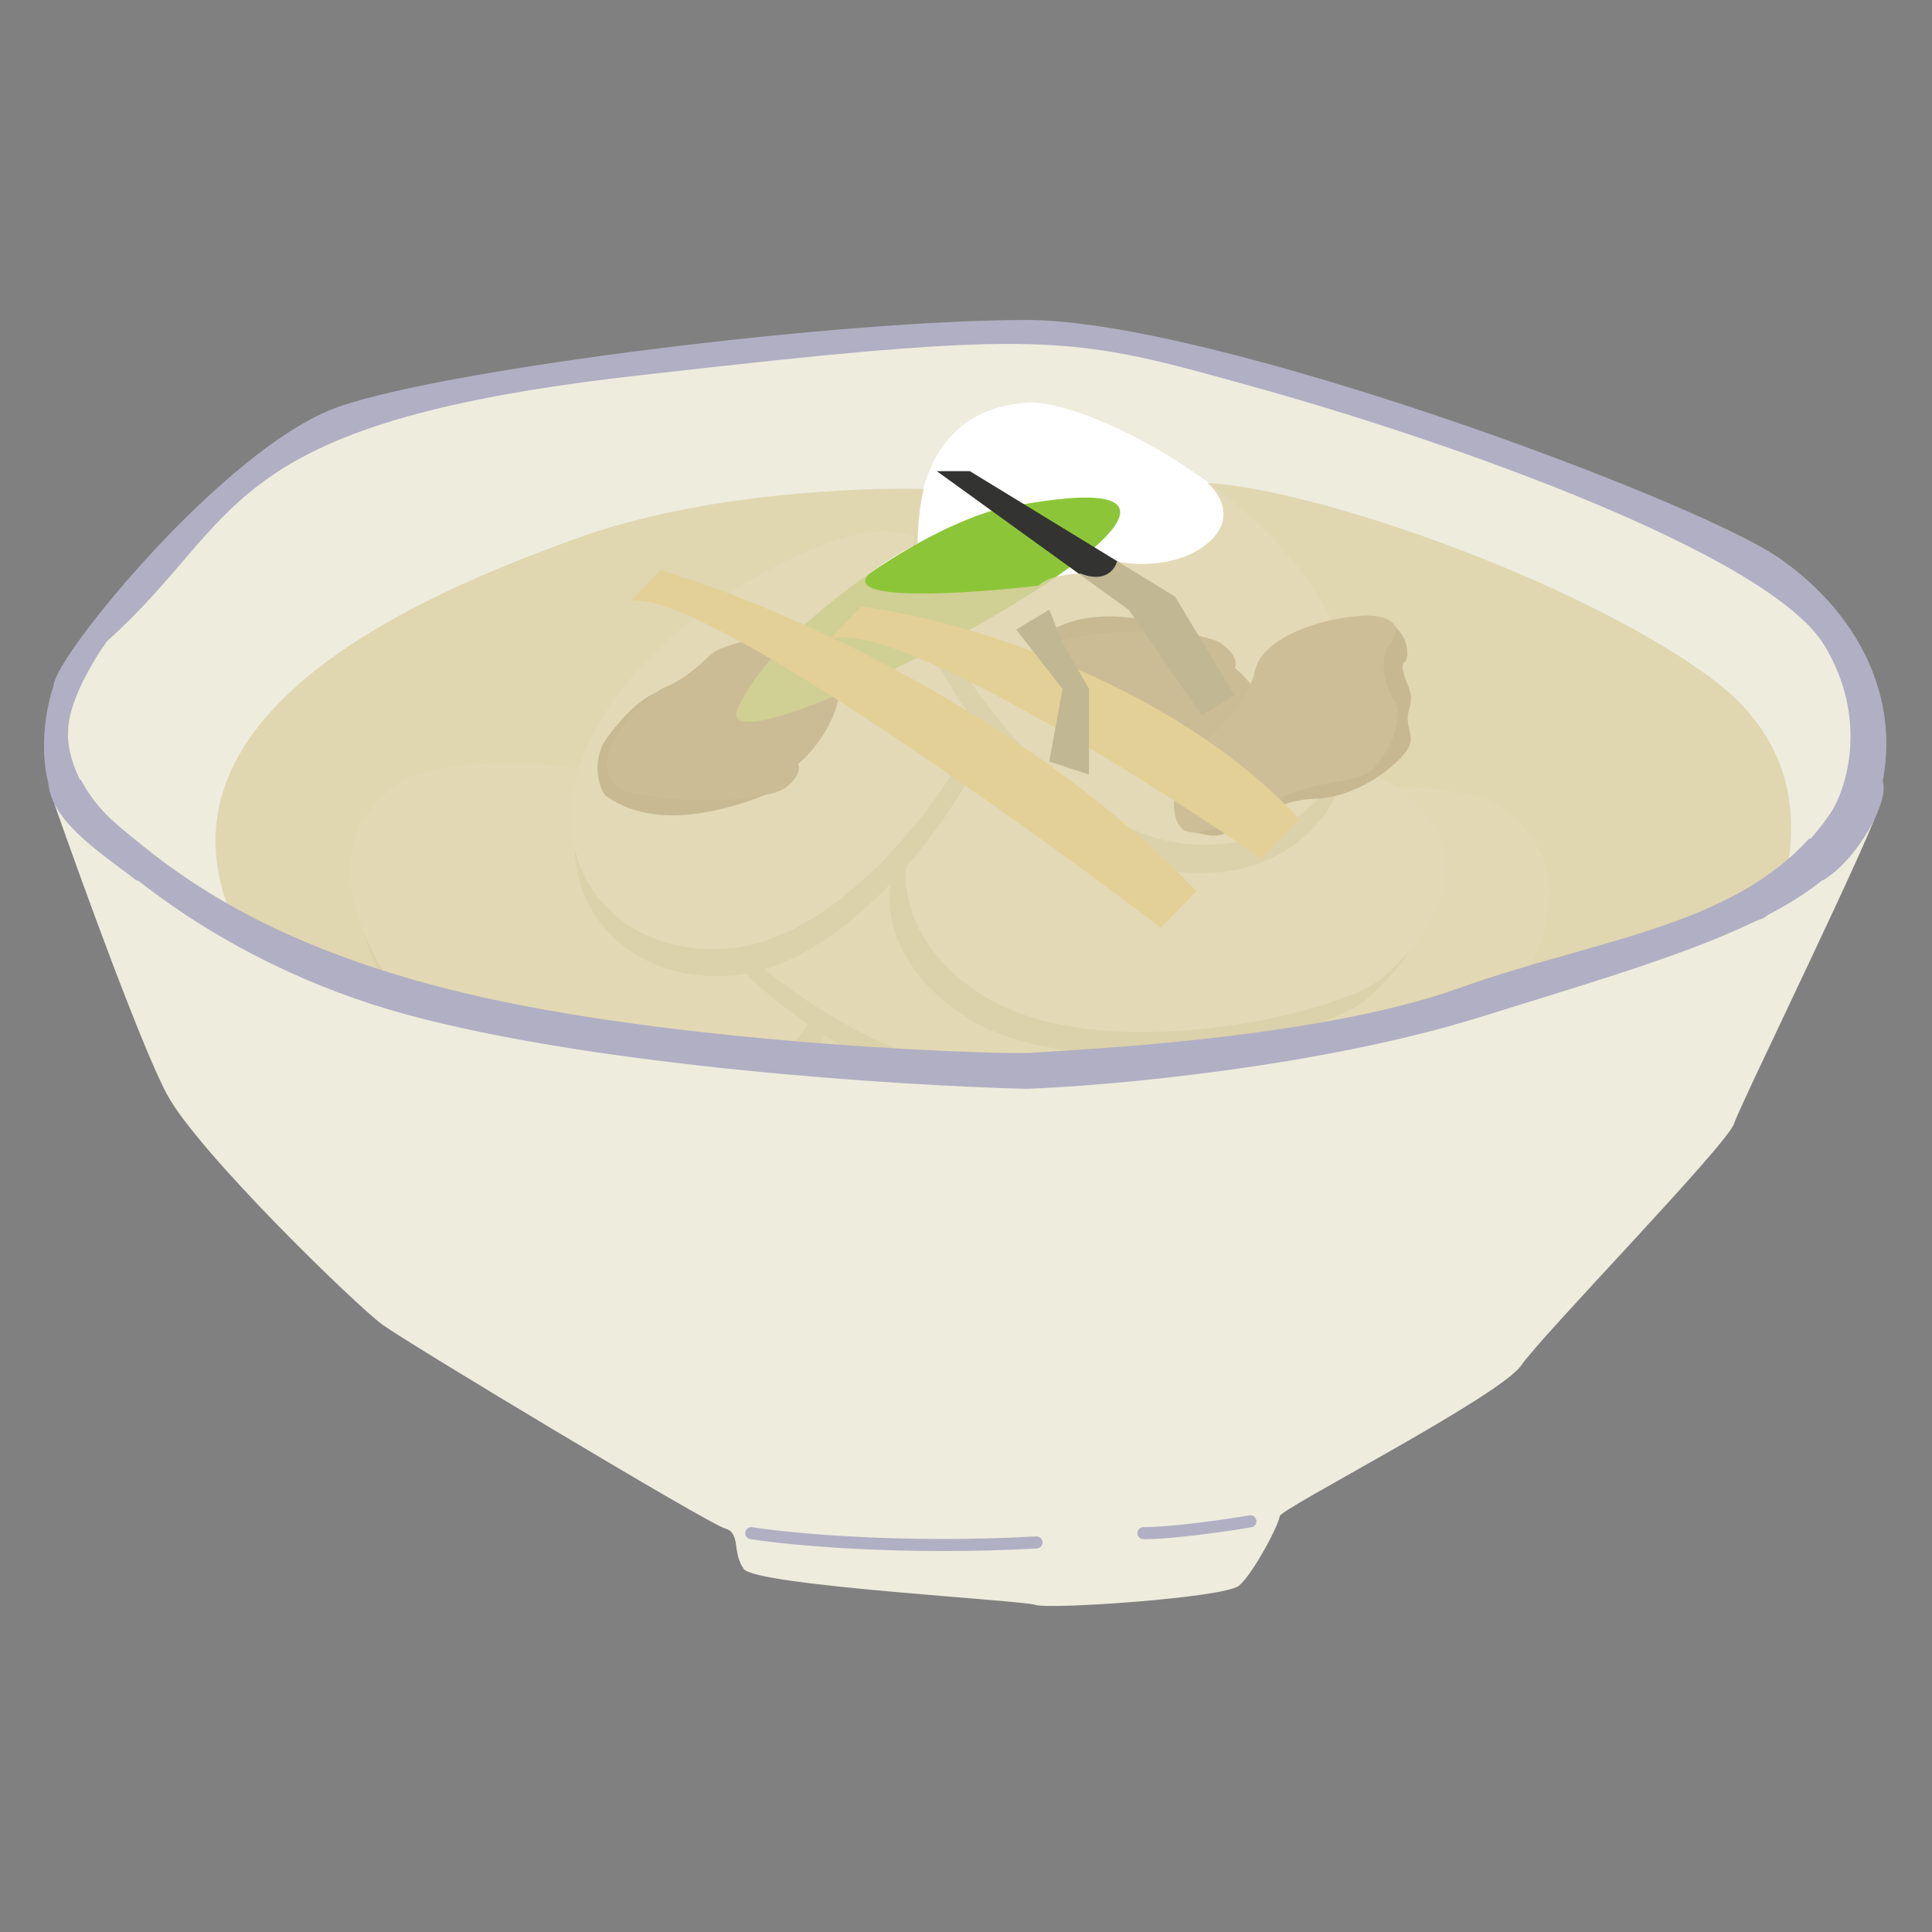 <svg width="160" height="160" viewBox="0 0 160 160" fill="none" xmlns="http://www.w3.org/2000/svg">
<rect x="0" y="0" width="160" height="160" fill="#808080" stroke="none"/>
<path d="M13.85 90.671C11.79 86.864 6.784 73.088 4.539 66.676L4.143 64.693L4.539 64.296L5.53 65.684L12.662 72.229L23.359 78.376L39.802 83.929L68.726 87.3L94.876 88.093L113.696 84.92C121.554 82.871 138.697 78.099 144.402 75.402C150.108 72.705 153.779 67.535 154.902 65.288C155.232 65.09 155.853 65.05 155.694 66.478C155.496 68.263 144.204 91.266 143.61 93.051C143.016 94.836 127.761 110.502 125.978 113.08C124.195 115.658 105.97 124.978 105.97 125.573C105.97 126.168 103.79 130.333 102.602 131.324C101.413 132.316 86.951 133.307 85.763 132.911C84.574 132.514 62.584 131.324 61.594 129.936C60.603 128.548 61.396 126.961 60.009 126.565C58.622 126.168 33.859 111.295 31.68 109.709C29.501 108.122 16.425 95.431 13.85 90.671Z" fill="#EEECDD"/>
<path d="M33.78 83.672C18.076 79.392 7.999 70.132 4.923 66.036C3.51 62.707 4.334 58.572 4.923 56.921C4.923 54.742 19.057 37.304 28.284 34.133C37.51 30.963 69.704 27 85.016 27C100.327 27 140.177 41.861 147.048 46.617C153.919 51.373 157.648 59.101 154.704 67.225C151.759 75.35 138.999 78.718 122.51 83.87C109.318 87.992 92.017 89.551 85.016 89.815C74.481 89.551 49.484 87.952 33.78 83.672Z" fill="#B1AFC3" stroke="#B1AFC3"/>
<path d="M9.47 68.898C5.693 65.711 5.011 61.992 5.142 60.532C5.142 57.982 7.371 54.289 8.486 52.762C19.896 42.602 17.535 34.634 52.353 30.649C87.172 26.665 88.549 27.263 104.286 31.645C120.023 36.028 146.776 45.391 151.498 53.161C155.274 59.376 153.465 65.313 152.088 67.504C145.596 77.266 133.203 78.062 121.007 82.445C108.811 86.828 87.762 87.625 85.598 87.824C83.434 88.023 57.861 87.226 39.961 83.242C22.059 79.258 14.191 72.883 9.47 68.898Z" fill="#EEECDD" stroke="#B1AFC3"/>
<path d="M62.215 127.111C65.468 127.624 74.748 128.497 85.837 127.881" stroke="#B1AFC3" stroke-linecap="round"/>
<path d="M103.554 126.129C101.631 126.457 97.168 127.111 94.695 127.111" stroke="#B1AFC3" stroke-linecap="round"/>
<path d="M61.169 69.84C51.685 64.318 37.19 64.613 33.955 66.913C27.192 71.15 30.052 78.408 32.285 82.289C34.517 86.169 50.714 95.854 60.72 92.297C70.726 88.739 73.025 76.741 61.169 69.84Z" fill="#D0CDB5"/>
<path d="M60.451 67.7C50.967 62.179 36.472 62.474 33.237 64.774C26.474 69.011 29.334 76.269 31.567 80.15C33.799 84.03 49.996 93.715 60.002 90.158C70.008 86.6 72.307 74.602 60.451 67.7Z" fill="#FCFAF0"/>
<path d="M89.505 68.428C80.693 61.896 66.257 60.593 62.786 62.524C55.595 65.992 57.632 73.522 59.419 77.625C61.206 81.729 76.226 93.14 86.565 90.704C96.903 88.269 100.519 76.594 89.505 68.428Z" fill="#D0CDB5"/>
<path d="M89.028 66.223C80.217 59.691 65.78 58.388 62.31 60.319C55.119 63.787 57.156 71.317 58.943 75.42C60.73 79.524 75.75 90.935 86.088 88.499C96.427 86.064 100.043 74.389 89.028 66.223Z" fill="#FCFAF0"/>
<path d="M96.131 71.823C105.616 66.302 120.11 66.597 123.346 68.897C130.109 73.134 127.248 80.392 125.016 84.272C122.784 88.153 106.587 97.838 96.581 94.281C86.574 90.723 84.276 78.725 96.131 71.823Z" fill="#D0CDB5"/>
<path d="M96.849 69.684C106.334 64.163 120.828 64.458 124.064 66.758C130.826 70.995 127.966 78.253 125.734 82.133C123.502 86.014 107.305 95.699 97.298 92.142C87.292 88.584 84.994 76.586 96.849 69.684Z" fill="#FCFAF0"/>
<path d="M85.725 63.142C97.345 60.593 112.729 64.87 115.555 67.915C121.618 73.747 116.593 79.749 113.156 82.764C109.72 85.78 89.806 90.372 80.098 84.281C70.39 78.19 71.2 66.327 85.725 63.142Z" fill="#D0CDB5"/>
<path d="M87.071 61.34C98.691 58.791 114.075 63.068 116.901 66.113C122.964 71.945 117.939 77.947 114.502 80.962C111.066 83.977 91.152 88.569 81.444 82.478C71.736 76.388 72.546 64.525 87.071 61.34Z" fill="white"/>
<path d="M50.77 60.709C56.904 51.626 70.083 45.611 73.999 46.282C81.935 47.169 82.523 54.947 82.204 59.41C81.886 63.874 71.523 79.617 60.963 80.747C50.403 81.877 43.104 72.063 50.77 60.709Z" fill="#D0CDB5"/>
<path d="M50.485 58.471C56.618 49.388 69.798 43.373 73.713 44.044C81.649 44.931 82.237 52.709 81.918 57.173C81.6 61.636 71.237 77.379 60.677 78.509C50.117 79.639 42.818 69.825 50.485 58.471Z" fill="white"/>
<path d="M108.566 51.289C102.273 41.633 88.517 35.082 84.388 35.72C76.028 36.517 75.276 44.686 75.535 49.385C75.793 54.084 86.419 70.816 97.504 72.185C108.589 73.555 116.433 63.36 108.566 51.289Z" fill="#D0CDB5"/>
<path d="M108.905 48.941C102.612 39.284 88.856 32.734 84.727 33.372C76.367 34.169 75.615 42.338 75.874 47.037C76.132 51.736 86.758 68.468 97.843 69.837C108.928 71.207 116.772 61.012 108.905 48.941Z" fill="white"/>
<path d="M86.319 52.676C91.053 49.241 98.223 52.094 101.339 53.491C99.611 56.2 95.571 61.641 93.235 61.731C90.314 61.843 88.508 60.179 86.55 57.639C84.984 55.606 85.825 53.178 86.319 52.676Z" fill="#5F4431"/>
<path d="M101.197 53.32C99.966 52.386 93.098 51.68 87.691 53.121C83.854 55.419 89.836 61.09 91.123 61.605C92.41 62.121 93.808 63.118 94.951 64.325C96.093 65.532 105.026 67.488 105.685 63.082C106.212 59.557 103.624 56.428 102.265 55.304C102.422 55.032 102.428 54.254 101.197 53.32Z" fill="#78543B"/>
<path d="M116.525 53.758C116.395 52.568 115.555 51.855 115.151 51.648C109.551 56.379 98.275 66.168 97.971 67.473C97.59 69.104 97.829 68.688 100.047 69.164C102.265 69.639 104.851 66.251 108.777 66.159C112.704 66.067 115.98 63.086 116.615 61.976C117.25 60.867 116.256 60.187 116.695 58.776C117.134 57.366 116.553 56.93 116.232 55.719C115.911 54.509 116.687 55.246 116.525 53.758Z" fill="#5E3E2A"/>
<path d="M101.411 59.857C102.741 58.565 103.592 56.693 103.851 55.918C104.328 52.025 111.998 50.713 113.94 51.026C115.882 51.338 115.899 52.276 115.046 53.442C114.194 54.608 114.64 56.728 115.425 57.934C116.21 59.14 115.542 61.435 113.966 63.381C112.391 65.326 109.91 63.86 104.02 67.058C98.13 70.257 97.395 68.803 97.224 66.846C97.053 64.89 99.748 61.472 101.411 59.857Z" fill="#84604A"/>
<path d="M50.155 65.895C54.888 69.33 62.059 66.477 65.175 65.08C63.447 62.371 59.407 56.93 57.071 56.84C54.15 56.729 52.344 58.392 50.386 60.933C48.82 62.965 49.661 65.394 50.155 65.895Z" fill="#5F4431"/>
<path d="M65.033 65.251C63.801 66.185 56.934 66.891 51.527 65.45C47.69 63.153 53.671 57.482 54.959 56.966C56.246 56.45 57.644 55.454 58.786 54.246C59.928 53.039 68.862 51.083 69.521 55.489C70.048 59.014 67.46 62.143 66.1 63.267C66.258 63.539 66.264 64.317 65.033 65.251Z" fill="#78543B"/>
<path d="M82.492 42.192C74.611 44.442 63.502 52.992 61.1 58.693C58.098 65.818 115.518 35.442 82.492 42.192Z" fill="#8CC638"/>
<path d="M99.08 73.798C84.359 58.511 63.364 49.722 54.707 47.238L52.219 49.803C57.228 48.496 83.586 67.276 96.139 76.829L99.08 73.798Z" fill="#FFCA43"/>
<path d="M107.614 67.841C96.582 56.036 78.823 51.187 71.323 50.239L68.657 52.986C73.424 51.008 94.514 64.23 104.463 71.088L107.614 67.841Z" fill="#FFCA43"/>
<path d="M77.582 39.02H80.322L97.308 49.402L102.239 57.598L99.5 59.237L93.472 50.495L77.582 39.02Z" fill="#333332"/>
<path d="M90.185 57.051L87.993 53.227L86.897 50.495L84.157 52.134L87.993 57.051L86.897 63.062L90.185 64.154V57.051Z" fill="#333332"/>
<path d="M48 44.5C58 40.9 71.167 40.333 76.5 40.5C76.1 42.1 76 44.167 76 45C74.4 45.8 72.667 47 72 47.5C69.6 49.9 80.333 49.167 86 48.5C86.8 47.7 88.667 47.5 89.5 47.5C91.5 48.3 92.333 47.167 92.5 46.5C94 46.833 97.6 47 100 45C102.4 43 101 40.833 100 40C109 40.5 130.5 48 141.5 56C152.5 64 148.5 75.5 141.5 88C134.5 100.5 31.5 97.5 20.5 78.5C9.5 59.5 35.5 49 48 44.5Z" fill="#DDD1A8" fill-opacity="0.83"/>
<path d="M13.85 90.53C11.79 86.722 6.784 72.946 4.539 66.534L4.143 64.551L4.539 64.155L5.53 65.543L12.662 72.087L23.359 78.235L39.802 83.787L68.726 87.158L94.876 87.952L113.696 84.779C121.554 82.73 138.697 77.957 144.402 75.26C150.108 72.563 153.779 67.394 154.902 65.146C155.232 64.948 155.853 64.908 155.694 66.336C155.496 68.121 144.204 91.124 143.61 92.909C143.016 94.694 127.761 110.36 125.978 112.938C124.195 115.516 105.97 124.837 105.97 125.432C105.97 126.027 103.79 130.191 102.602 131.182C101.413 132.174 86.951 133.166 85.763 132.769C84.574 132.372 62.584 131.182 61.594 129.794C60.603 128.406 61.396 126.82 60.009 126.423C58.622 126.027 33.859 111.153 31.68 109.567C29.501 107.981 16.425 95.289 13.85 90.53Z" fill="#EEECDD"/>
<path d="M62.215 126.97C65.468 127.483 74.748 128.355 85.837 127.739" stroke="#B1AFC3" stroke-linecap="round"/>
<path d="M103.554 125.988C101.631 126.315 97.168 126.97 94.695 126.97" stroke="#B1AFC3" stroke-linecap="round"/>
<path fill-rule="evenodd" clip-rule="evenodd" d="M6.68 64.548L5.929 65.265C6.626 66.537 7.656 67.881 9.147 69.139C13.91 73.159 21.85 79.582 39.852 83.588C48.837 85.588 59.733 86.786 68.643 87.459C73.1 87.795 77.066 88.001 80.053 88.11C83.023 88.219 85.064 88.234 85.644 88.18C85.884 88.158 86.39 88.127 87.115 88.083L87.115 88.083C89.487 87.938 94.2 87.649 99.595 87.059C106.657 86.286 115.019 84.987 121.176 82.774C124.206 81.685 127.252 80.818 130.232 79.974L130.421 79.92L130.421 79.92C133.329 79.097 136.178 78.29 138.857 77.32C143.361 75.69 147.431 73.583 150.588 70.102L149.855 69.421C146.851 72.738 142.949 74.775 138.516 76.38C135.871 77.338 133.053 78.136 130.132 78.963L130.132 78.963L129.959 79.012C126.983 79.855 123.905 80.731 120.838 81.833C114.799 84.003 106.537 85.293 99.486 86.065C94.133 86.65 89.551 86.931 87.147 87.078L87.147 87.078C86.376 87.126 85.829 87.159 85.552 87.184C85.051 87.231 83.084 87.22 80.09 87.111C77.115 87.002 73.162 86.797 68.718 86.462C59.826 85.79 48.985 84.597 40.069 82.612C22.269 78.65 14.471 72.324 9.792 68.375C8.301 67.117 7.316 65.779 6.68 64.548Z" fill="#B1AFC3"/>
<path fill-rule="evenodd" clip-rule="evenodd" d="M5.433 65.74L4.706 66.434C8.043 70.721 18.127 79.783 33.649 84.013C49.415 88.31 74.463 89.909 85.003 90.173L85.019 90.174L85.034 90.173C92.054 89.908 109.406 88.347 122.659 84.206C123.886 83.823 125.094 83.449 126.279 83.082C133.04 80.989 139.079 79.119 143.89 76.978C147.342 75.441 150.216 73.741 152.281 71.676L151.548 70.995C149.621 72.912 146.893 74.546 143.483 76.064C138.732 78.179 132.76 80.028 125.995 82.123L125.994 82.123C124.807 82.491 123.595 82.866 122.361 83.252C109.24 87.351 92.006 88.908 85.013 89.173C74.473 88.908 49.546 87.309 33.912 83.048C18.505 78.849 8.573 69.823 5.433 65.74Z" fill="#B1AFC3"/>
<path d="M5.239 66.745L6.883 65.652L12.362 71.116L20.581 76.58L34.28 82.044L55.65 85.869L75.923 87.508L94.553 86.962L114.279 84.23L131.265 79.312L144.416 74.395L149.895 70.023L151.539 71.663L146.06 76.034L134.005 80.405L113.731 86.415L95.649 89.147L83.594 89.694L57.293 88.054L35.924 84.23L22.773 79.859L14.006 73.848L5.239 66.745Z" fill="#B1AFC3"/>
<path d="M4.143 63.608C3.047 67.433 8.526 70.712 11.266 72.897L13.458 73.444L10.17 70.712L5.787 64.701C5.604 63.426 4.791 61.345 4.143 63.608Z" fill="#B1AFC3"/>
<path d="M155.923 64.701C156.501 66.431 153.731 71.258 150.991 72.897L148.252 72.351L150.991 69.072L153.731 65.248C154.279 64.701 155.484 63.39 155.923 64.701Z" fill="#B1AFC3"/>
</svg>

